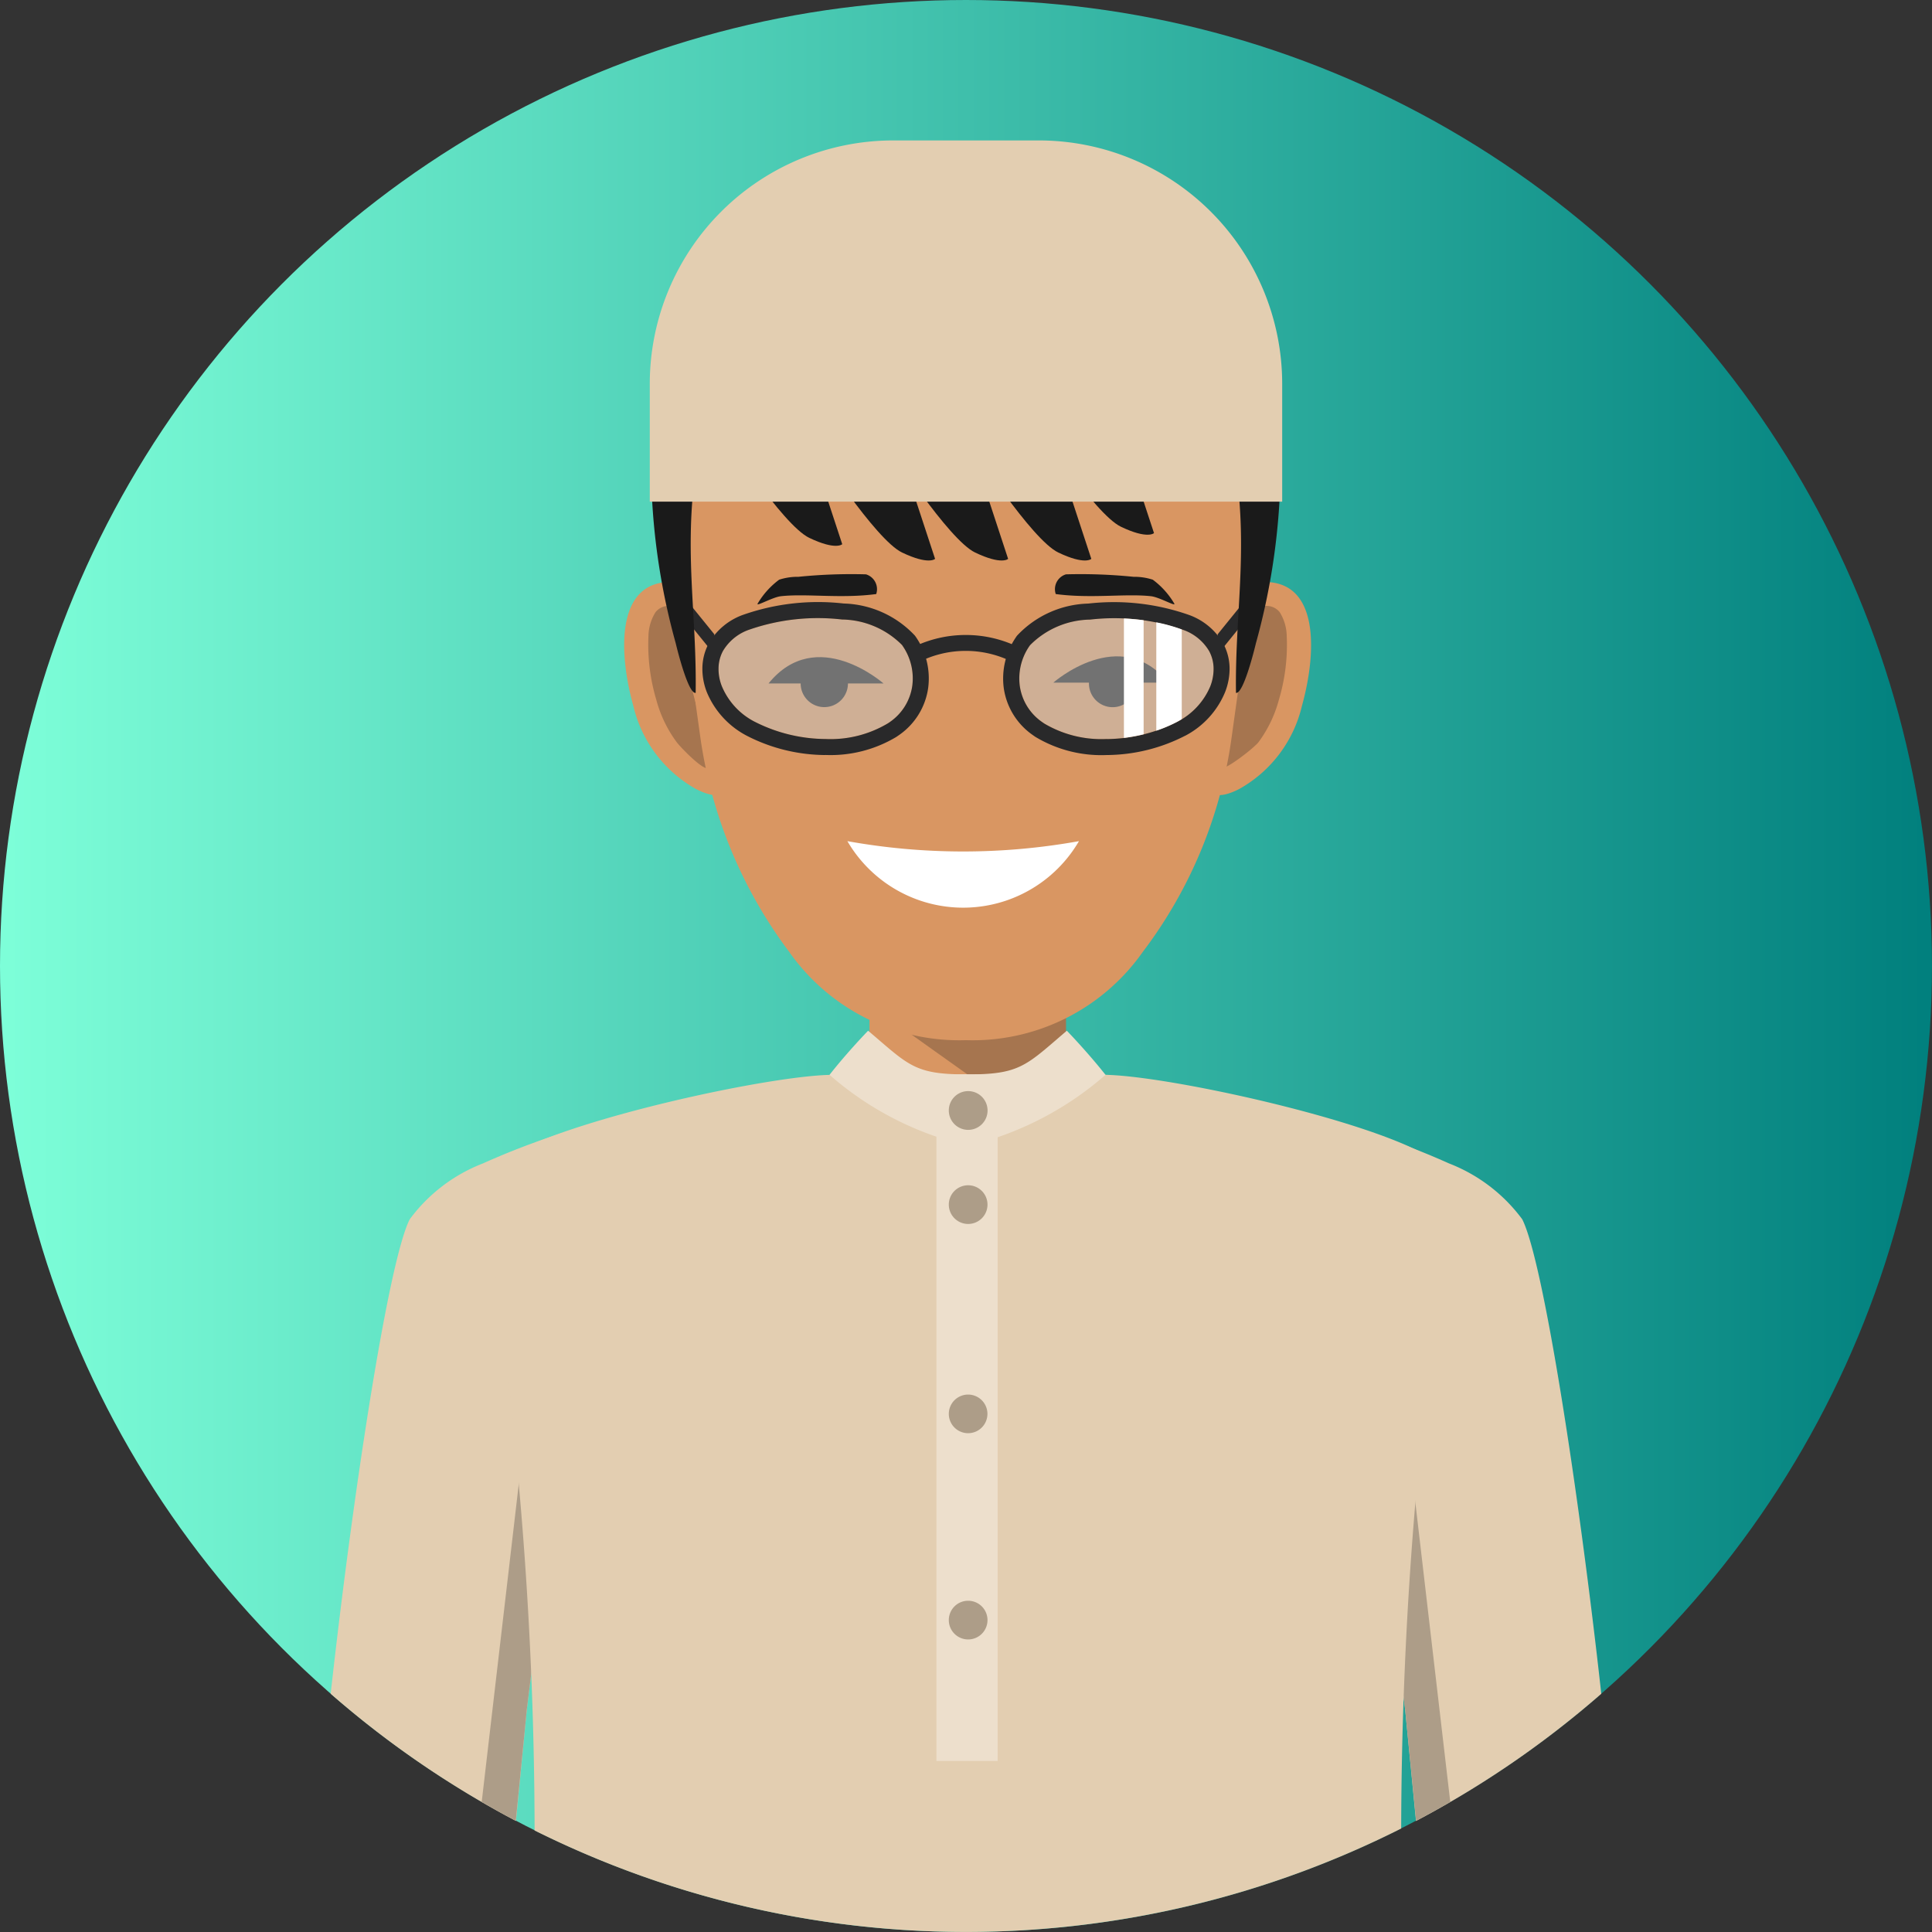 <svg xmlns="http://www.w3.org/2000/svg" xmlns:xlink="http://www.w3.org/1999/xlink" width="58.827" height="58.827" viewBox="0 0 58.827 58.827"><rect x="0" y="0" width="58.827" height="58.827" fill="#333333" stroke="none"/><defs><style>.a{fill:url(#a);}.b{fill:#e3ceb1;}.b,.c,.e,.f,.h,.i,.j,.k,.l,.m{fill-rule:evenodd;}.c{fill:#ad9d88;}.d,.h{fill:#d99662;}.e{fill:#a6754f;}.f,.g{fill:#eddfcc;}.i{fill:#cfaf95;}.j{fill:#fff;}.k{fill:#727272;}.l{fill:#1a1a1a;}.m{fill:#29292a;}</style><linearGradient id="a" y1="0.5" x2="1" y2="0.5" gradientUnits="objectBoundingBox"><stop offset="0" stop-color="#7effd9"/><stop offset="1" stop-color="#007f7d"/></linearGradient></defs><g transform="translate(-5.971 -5.971)"><circle class="a" cx="29.413" cy="29.413" r="29.413" transform="translate(5.971 5.971)"/><g transform="translate(16.041 10.247)"><g transform="translate(30.496 29.888)"><path class="b" d="M306.971,41.253a23.278,23.278,0,0,1,3.555,1.261,5.032,5.032,0,0,1,2.229,1.7c.652,1.282,1.736,8.384,2.407,14.448a29.455,29.455,0,0,1-5.642,3.874l-.33-3.385Z" transform="translate(-306.971 -41.253)"/><path class="c" d="M309.38,61.426l-.314-3.182v-.012l-.019-.187-.965-7.787,1.047-.479,1.291,11.074Q309.908,61.149,309.38,61.426Z" transform="translate(-306.827 -40.148)"/></g><g transform="translate(0 29.888)"><path class="b" d="M288.162,41.253a23.275,23.275,0,0,0-3.555,1.261,5.021,5.021,0,0,0-2.228,1.7c-.653,1.282-1.737,8.384-2.407,14.448a29.455,29.455,0,0,0,5.641,3.873l.33-3.384Z" transform="translate(-279.973 -41.253)"/><path class="c" d="M285.082,61.426l.315-3.182v-.012l.019-.187.965-7.787-1.047-.479-1.291,11.074Q284.556,61.149,285.082,61.426Z" transform="translate(-279.446 -40.148)"/></g><rect class="d" width="5.939" height="3.81" transform="translate(16.405 26.16)"/><path class="e" d="M294.323,37.317h6.18v3.455l-1.88.34-3.857-2.746Z" transform="translate(-278.114 -11.875)"/><path class="b" d="M285.632,62.99c-.025-12.492-1.937-19.5-1.281-20.189,1.128-1.192,8-2.74,10.212-2.817.087,0,.175,0,.265-.006a11.488,11.488,0,0,0,7.988,0c.1,0,.2,0,.294.006,2.2.079,9.066,1.631,10.189,2.816.655.691-1.25,7.675-1.281,20.13a29.457,29.457,0,0,1-26.387.059Z" transform="translate(-279.424 -11.53)"/><path class="f" d="M294.594,38.792c1.231,1.043,1.4,1.333,2.994,1.329l-.028,2.155a9.7,9.7,0,0,1-4.141-2.141C293.971,39.432,294.594,38.792,294.594,38.792Z" transform="translate(-278.231 -11.684)"/><path class="f" d="M300.279,38.792c-1.2,1.021-1.4,1.32-2.9,1.329h-.107c-.844,0-1.023.464-1.034.931a1.178,1.178,0,0,0,1,1.224c.037,0,.154-.011.194-.019a9.819,9.819,0,0,0,4.025-2.121C300.9,39.432,300.279,38.792,300.279,38.792Z" transform="translate(-277.865 -11.684)"/><rect class="g" width="1.864" height="20.905" transform="translate(18.443 28.438)"/><path class="c" d="M297.224,40.42a.59.59,0,1,1-.59.59A.589.589,0,0,1,297.224,40.42Z" transform="translate(-277.814 -11.473)"/><path class="c" d="M297.224,54.158a.589.589,0,1,1-.59.59A.588.588,0,0,1,297.224,54.158Z" transform="translate(-277.814 -9.693)"/><path class="c" d="M297.224,42.958a.589.589,0,1,1-.59.59A.588.588,0,0,1,297.224,42.958Z" transform="translate(-277.814 -11.144)"/><path class="c" d="M297.224,48.6a.588.588,0,1,1-.59.588A.588.588,0,0,1,297.224,48.6Z" transform="translate(-277.814 -10.413)"/><g transform="translate(8.933 13.445)"><g transform="translate(17.664)"><path class="h" d="M304.156,26.968c2.9-1.149,2.872,1.581,2.338,3.5A3.93,3.93,0,0,1,304.581,33C302.052,34.289,304.941,28.406,304.156,26.968Z" transform="translate(-303.519 -26.695)"/><path class="e" d="M305.338,27.34a3.63,3.63,0,0,0-.584.04,11.428,11.428,0,0,1-.41,2.9,14.869,14.869,0,0,0-.368,2c.171.041,1.025-.639,1.137-.791a3.831,3.831,0,0,0,.62-1.289,5.834,5.834,0,0,0,.239-1.95,1.424,1.424,0,0,0-.212-.717A.515.515,0,0,0,305.338,27.34Z" transform="translate(-303.46 -26.612)"/></g><path class="h" d="M290.5,26.968c-2.9-1.149-2.872,1.581-2.338,3.5A3.93,3.93,0,0,0,290.073,33C292.6,34.289,289.714,28.406,290.5,26.968Z" transform="translate(-287.881 -26.695)"/><path class="e" d="M289.173,27.34a1.689,1.689,0,0,1,.389.04,11.328,11.328,0,0,0,.41,2.9,14.669,14.669,0,0,1,.367,2c-.171.041-.828-.639-.941-.791a3.831,3.831,0,0,1-.62-1.289,5.863,5.863,0,0,1-.239-1.95,1.412,1.412,0,0,1,.214-.717A.511.511,0,0,1,289.173,27.34Z" transform="translate(-287.797 -26.612)"/></g><path class="h" d="M294.986,18.2h6.354c3.334,0,6.522,2.761,6.062,6.062l-1.149,8.247a13.941,13.941,0,0,1-2.709,6.553,6.329,6.329,0,0,1-5.382,2.686h0a6.329,6.329,0,0,1-5.379-2.683,14.2,14.2,0,0,1-2.712-6.556l-1.149-8.247C288.463,20.959,291.65,18.2,294.986,18.2Z" transform="translate(-278.819 -14.352)"/><path class="i" d="M301.19,31.35a4.819,4.819,0,0,0,2.161-.529,2.148,2.148,0,0,0,1-1.078,1.459,1.459,0,0,0,.1-.558,1.141,1.141,0,0,0-.134-.512,1.491,1.491,0,0,0-.812-.655,6.374,6.374,0,0,0-2.814-.306,2.626,2.626,0,0,0-1.825.776c-.017.021-.032.043-.044.062a1.733,1.733,0,0,0-.272,1.18,1.608,1.608,0,0,0,.678,1.1c.026.018.051.036.075.051A3.41,3.41,0,0,0,301.19,31.35Z" transform="translate(-277.568 -13.124)"/><path class="i" d="M291.522,30.821a4.82,4.82,0,0,0,2.161.529,3.41,3.41,0,0,0,1.89-.471h0a.827.827,0,0,0,.075-.05,1.609,1.609,0,0,0,.678-1.1,1.738,1.738,0,0,0-.271-1.18h0c-.019-.029-.033-.05-.042-.062a2.631,2.631,0,0,0-1.826-.776,6.374,6.374,0,0,0-2.814.306,1.491,1.491,0,0,0-.812.655,1.139,1.139,0,0,0-.133.512,1.418,1.418,0,0,0,.1.558A2.146,2.146,0,0,0,291.522,30.821Z" transform="translate(-278.619 -13.124)"/><path class="j" d="M293.9,33.682a19.928,19.928,0,0,0,7.051,0A4.081,4.081,0,0,1,293.9,33.682Z" transform="translate(-278.168 -12.346)"/><g transform="translate(22.007 15.713)"><path class="k" d="M301.133,28.794a.721.721,0,1,0,.721.721A.721.721,0,0,0,301.133,28.794Z" transform="translate(-299.332 -28.692)"/><path class="k" d="M302.952,29.5h-3.5S301.489,27.7,302.952,29.5Z" transform="translate(-299.456 -28.704)"/></g><g transform="translate(13.331 15.733)"><path class="k" d="M293.361,28.794a.72.72,0,1,1-.72.721A.72.72,0,0,1,293.361,28.794Z" transform="translate(-291.663 -28.712)"/><path class="k" d="M291.775,29.522h3.5S293.238,27.72,291.775,29.522Z" transform="translate(-291.775 -28.721)"/></g><path class="l" d="M295.093,27.09a.472.472,0,0,0-.312-.6,16.027,16.027,0,0,0-2.057.075,1.825,1.825,0,0,0-.587.088,2.472,2.472,0,0,0-.657.732c-.042.091.455-.2.712-.229C292.962,27.07,294.023,27.234,295.093,27.09Z" transform="translate(-278.483 -13.278)"/><path class="l" d="M299.52,27.09a.471.471,0,0,1,.311-.6,16.026,16.026,0,0,1,2.057.075,1.826,1.826,0,0,1,.587.088,2.457,2.457,0,0,1,.657.732c.042.091-.455-.2-.712-.229C301.65,27.07,300.589,27.234,299.52,27.09Z" transform="translate(-277.444 -13.278)"/><path class="m" d="M290.452,28.276l-1.209-1.491V27.4l1.209,1.491Z" transform="translate(-278.772 -13.239)"/><path class="m" d="M303.881,28.276l1.208-1.491V27.4l-1.208,1.491Z" transform="translate(-276.875 -13.239)"/><path class="l" d="M289.964,24.825c-.357,2.532.037,4.4,0,6.78-.221.042-.556-1.293-.607-1.511a20.545,20.545,0,0,1-.424-9.156c.57-4.7,5.667-6.139,9.257-6.073,3.59-.067,8.687,1.369,9.258,6.073a20.544,20.544,0,0,1-.425,9.156c-.051.218-.385,1.553-.607,1.511-.033-2.377.363-4.247,0-6.78-.454-3.214-4.295-5.171-8.231-5.266C294.258,19.654,290.418,21.611,289.964,24.825Z" transform="translate(-278.852 -14.784)"/><path class="m" d="M293.736,31.894a5.281,5.281,0,0,1-2.389-.586,2.637,2.637,0,0,1-1.221-1.331,1.946,1.946,0,0,1-.134-.747,1.629,1.629,0,0,1,.192-.733,1.971,1.971,0,0,1,1.066-.879,6.9,6.9,0,0,1,3.044-.338,3.081,3.081,0,0,1,2.169.978c.025.034.044.061.055.079h0a2.225,2.225,0,0,1,.349,1.512,2.1,2.1,0,0,1-.878,1.43l-.091.063h0a3.892,3.892,0,0,1-2.162.55Zm-2.157-1.017a4.82,4.82,0,0,0,2.161.529,3.41,3.41,0,0,0,1.89-.471h0a.829.829,0,0,0,.075-.05,1.609,1.609,0,0,0,.678-1.1,1.738,1.738,0,0,0-.271-1.18h0c-.019-.029-.033-.05-.042-.062a2.631,2.631,0,0,0-1.827-.776,6.374,6.374,0,0,0-2.814.306,1.491,1.491,0,0,0-.812.655,1.138,1.138,0,0,0-.133.512,1.416,1.416,0,0,0,.1.558A2.146,2.146,0,0,0,291.578,30.877Z" transform="translate(-278.675 -13.18)"/><path class="m" d="M298.891,29.041a3.165,3.165,0,0,0-3.194,0l-.177-.456a3.651,3.651,0,0,1,3.551,0Z" transform="translate(-277.959 -13.066)"/><g transform="translate(11.969 7.314)"><path class="l" d="M293.072,23.229s1.786,2.792,2.6,3.182,1.006.194,1.006.194l-1.526-4.644Z" transform="translate(-290.245 -21.178)"/><path class="l" d="M295.041,23.229s1.787,2.792,2.6,3.182,1.006.194,1.006.194l-1.526-4.644Z" transform="translate(-289.99 -21.178)"/><path class="l" d="M297.283,23.229s1.785,2.792,2.6,3.182,1.006.194,1.006.194l-1.525-4.644Z" transform="translate(-289.699 -21.178)"/><path class="l" d="M298.971,22.534s1.786,2.792,2.6,3.182,1.008.194,1.008.194l-1.527-4.643Z" transform="translate(-289.48 -21.268)"/><path class="l" d="M290.569,22.833s1.786,2.792,2.6,3.182,1.006.194,1.006.194l-1.526-4.644Z" transform="translate(-290.569 -21.229)"/></g><path class="b" d="M288.574,25.792H307.83V22.185a7.413,7.413,0,0,0-7.393-7.392h-4.471a7.413,7.413,0,0,0-7.392,7.392Z" transform="translate(-278.859 -14.793)"/><path class="m" d="M303.638,31.308a5.277,5.277,0,0,1-2.388.586,3.893,3.893,0,0,1-2.163-.55c-.033-.021-.063-.043-.09-.062a2.1,2.1,0,0,1-.879-1.43,2.226,2.226,0,0,1,.349-1.512c.019-.029.037-.056.055-.08a3.081,3.081,0,0,1,2.169-.978,6.9,6.9,0,0,1,3.044.338,1.974,1.974,0,0,1,1.067.879,1.63,1.63,0,0,1,.192.733,1.949,1.949,0,0,1-.137.747,2.635,2.635,0,0,1-1.22,1.331Zm-2.392.1a4.82,4.82,0,0,0,2.161-.529,2.148,2.148,0,0,0,1-1.078,1.459,1.459,0,0,0,.1-.558,1.141,1.141,0,0,0-.134-.512,1.491,1.491,0,0,0-.812-.655,6.374,6.374,0,0,0-2.814-.306,2.626,2.626,0,0,0-1.825.776c-.017.021-.032.043-.044.062a1.733,1.733,0,0,0-.272,1.18,1.608,1.608,0,0,0,.678,1.1c.026.018.051.036.075.051A3.41,3.41,0,0,0,301.246,31.406Z" transform="translate(-277.625 -13.18)"/><g transform="translate(24.152 14.556)"><path class="j" d="M301.355,31.315a5.152,5.152,0,0,0,.6-.11V27.732c-.2-.026-.4-.044-.6-.053Z" transform="translate(-301.355 -27.679)"/><path class="j" d="M302.228,31.083a4.246,4.246,0,0,0,.644-.276c.044-.025.088-.05.131-.076V28a4.806,4.806,0,0,0-.775-.216Z" transform="translate(-301.242 -27.666)"/></g></g></g></svg>
